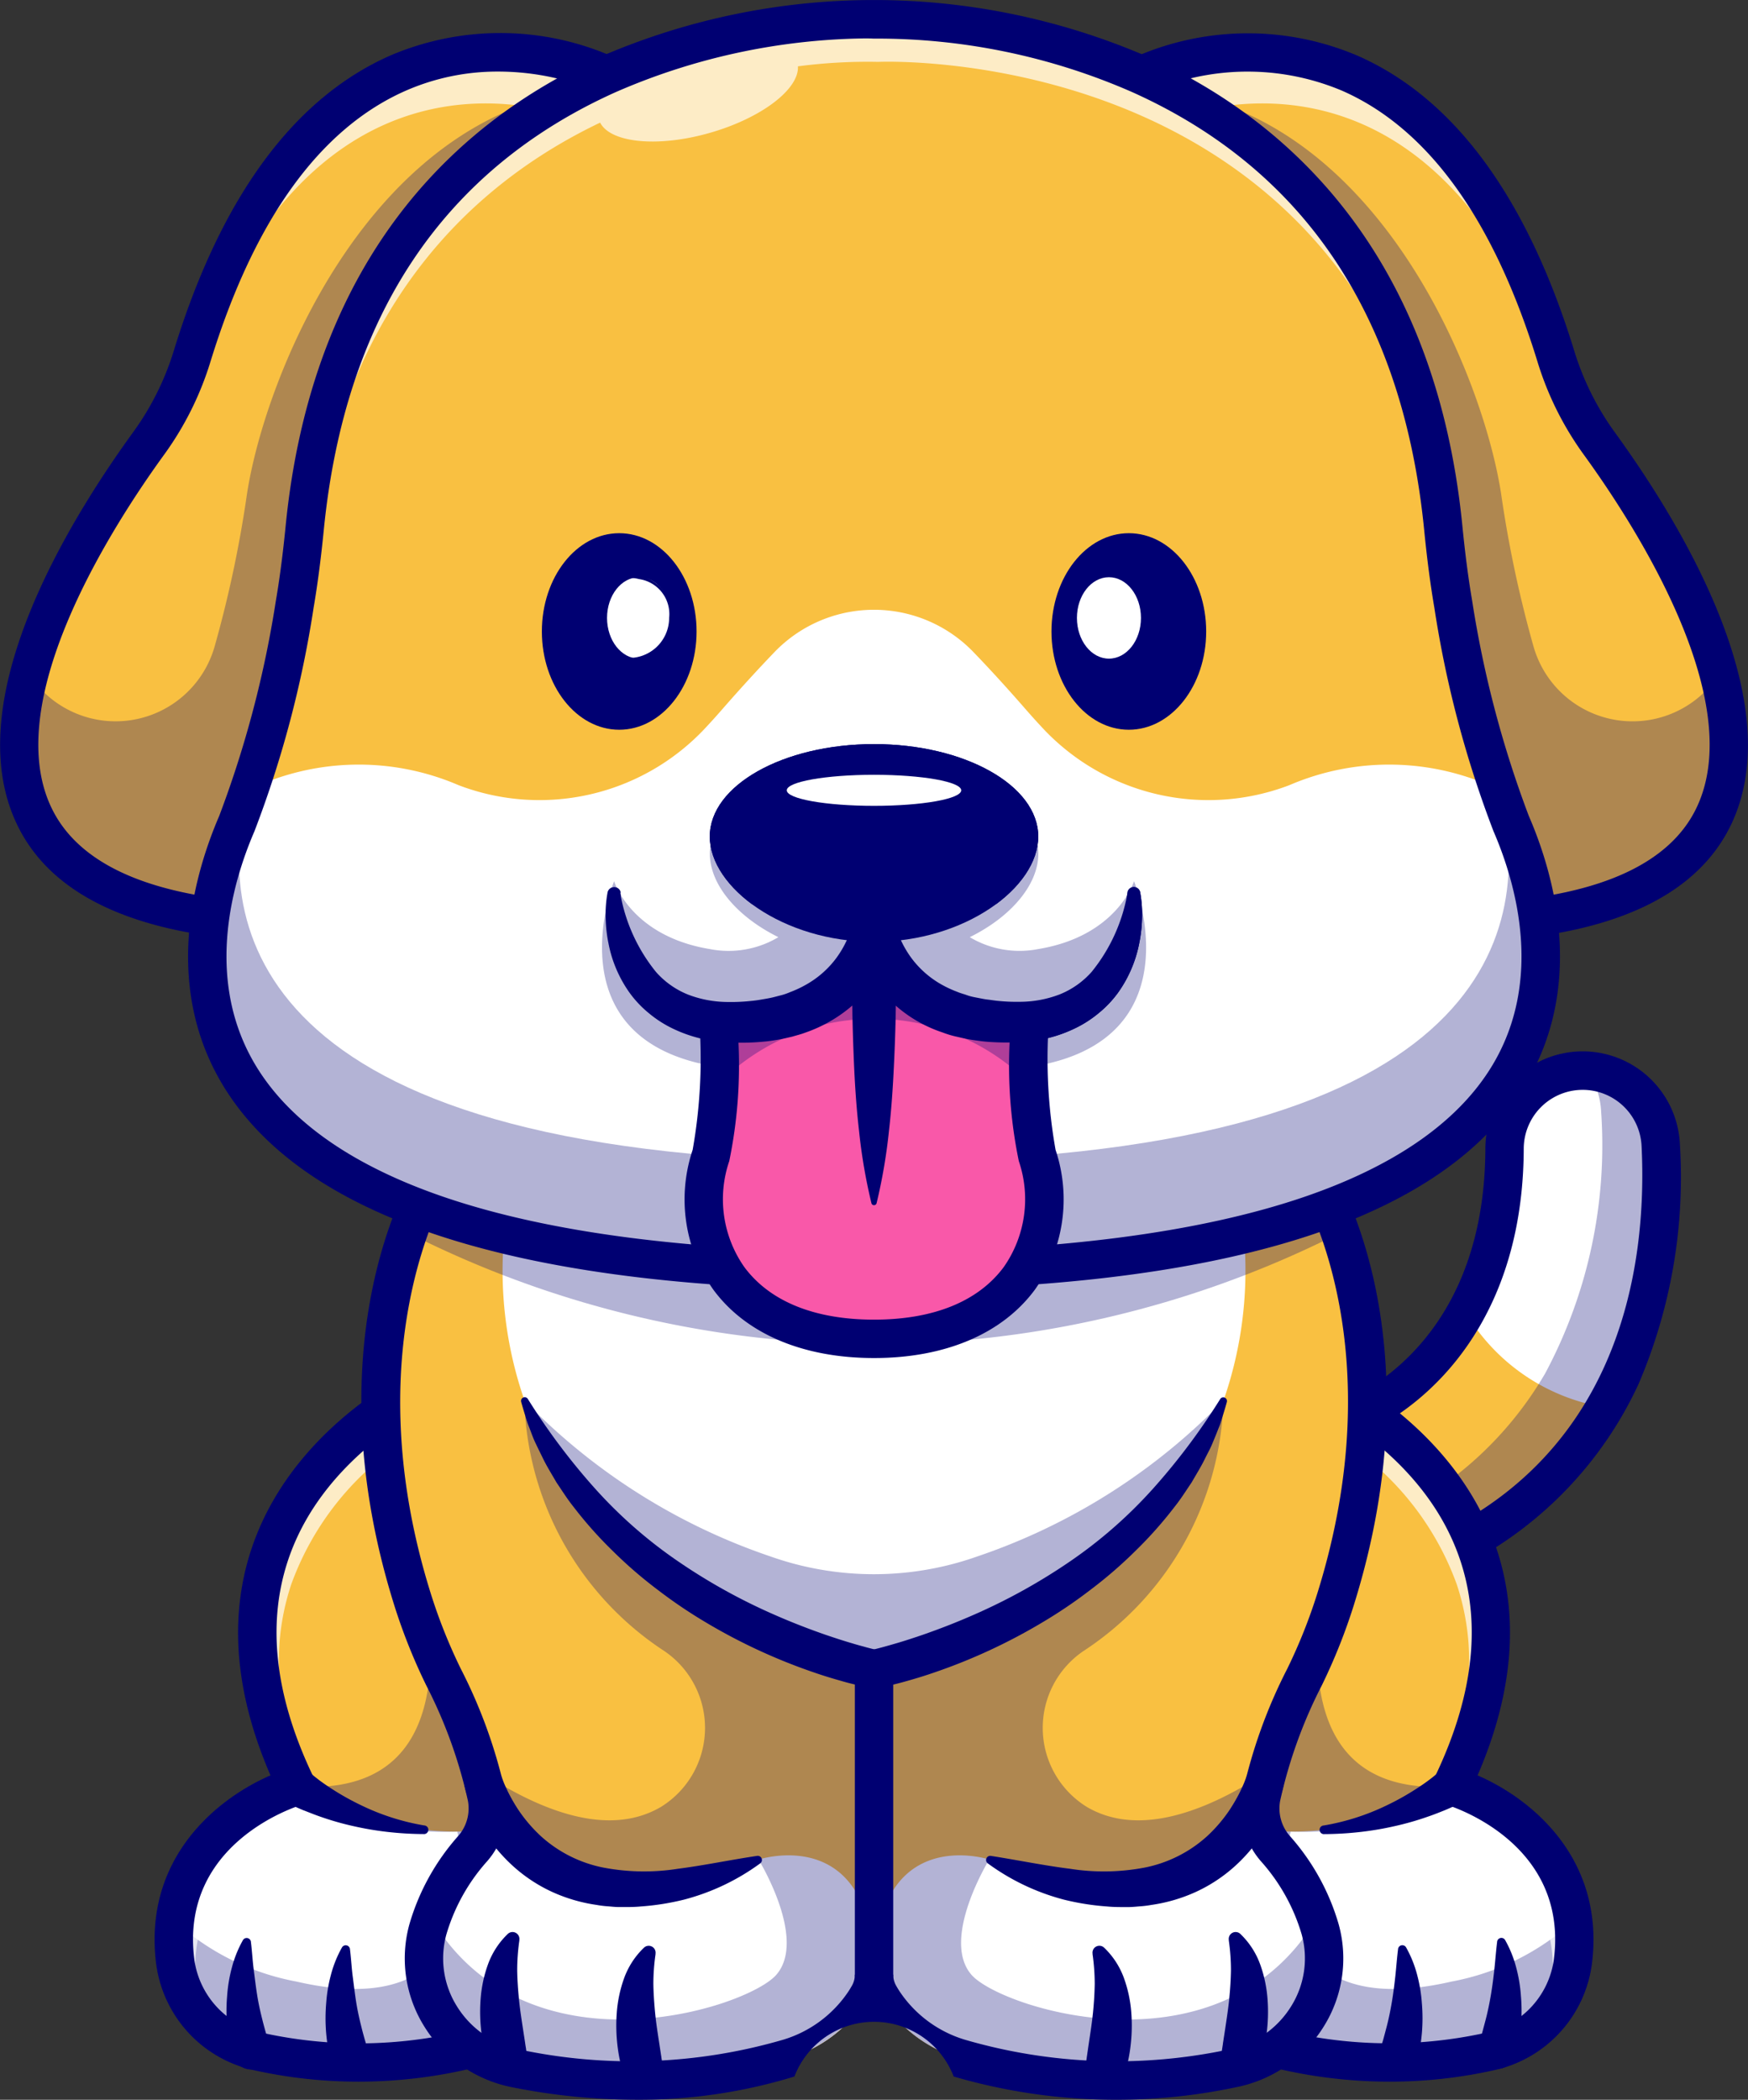 <svg xmlns="http://www.w3.org/2000/svg" width="81.334" height="97.687" viewBox="0 0 81.334 97.687">
  <rect x="0" y="0" width="81.334" height="97.687" fill="#333333" stroke="none"/>
  <g id="Group_136" data-name="Group 136" transform="translate(-406 -235)">
    <g id="Group_99" data-name="Group 99" transform="translate(-426.839 -420.292)">
      <g id="Group_13" data-name="Group 13" transform="translate(893.925 704.23)">
        <g id="Group_9" data-name="Group 9" transform="translate(1.128 0.894)">
          <g id="Group_8" data-name="Group 8">
            <path id="Path_2" data-name="Path 2" d="M2630.88,2101.134a17.206,17.206,0,0,1-10.2,7.828l-2.263-7.024a11.3,11.3,0,0,0,5.981-5.217,15.487,15.487,0,0,0,1.811-7.63,3.624,3.624,0,0,1,3.383-3.591c.085-.006.17-.008.256-.008a3.637,3.637,0,0,1,3.629,3.466A22.521,22.521,0,0,1,2630.88,2101.134Z" transform="translate(-2618.416 -2085.491)" fill="#f9c041"/>
          </g>
        </g>
        <g id="Group_10" data-name="Group 10" transform="translate(7.109 0.894)">
          <path id="Path_3" data-name="Path 3" d="M2796.564,2101.134a9.259,9.259,0,0,1-6.483-4.414,15.487,15.487,0,0,0,1.811-7.63,3.624,3.624,0,0,1,3.383-3.591c.085-.006.171-.008.256-.008a3.637,3.637,0,0,1,3.629,3.466A22.512,22.512,0,0,1,2796.564,2101.134Z" transform="translate(-2790.081 -2085.491)" fill="#fff"/>
        </g>
        <g id="Group_11" data-name="Group 11" transform="translate(2.639 0.905)" opacity="0.3">
          <path id="Path_4" data-name="Path 4" d="M2675.322,2089.265a3.635,3.635,0,0,0-3.4-3.455,3.623,3.623,0,0,1,.625,1.869,22.516,22.516,0,0,1-2.6,12.177,16.674,16.674,0,0,1-8.177,7.08l.752,2.335a17.2,17.2,0,0,0,10.2-7.828A22.516,22.516,0,0,0,2675.322,2089.265Z" transform="translate(-2661.772 -2085.81)" fill="#000072"/>
        </g>
        <g id="Group_12" data-name="Group 12" transform="translate(0 0)">
          <path id="Path_5" data-name="Path 5" d="M2588.848,2085.323l-2.813-8.737.871-.26c.3-.093,7.129-2.305,7.157-12a4.528,4.528,0,0,1,9.052-.172,24.425,24.425,0,0,1-1.923,11.135,17.925,17.925,0,0,1-11.5,9.762Zm-.579-7.622,1.729,5.369c10.442-3.767,11.6-13.354,11.334-18.825a2.743,2.743,0,0,0-5.484.091c-.017,5.75-2.281,9.161-4.177,11.01A12.235,12.235,0,0,1,2588.269,2077.7Z" transform="translate(-2586.035 -2059.841)" fill="#000072"/>
        </g>
      </g>
      <g id="Group_23" data-name="Group 23" transform="translate(884.467 719.514)">
        <g id="Group_15" data-name="Group 15" transform="translate(0.881 0.903)">
          <g id="Group_14" data-name="Group 14">
            <path id="Path_6" data-name="Path 6" d="M2339.858,2542.53a29.2,29.2,0,0,0,.577,5.753,7.981,7.981,0,0,0,5.658,6.128,21.719,21.719,0,0,0,10.608.3,4.94,4.94,0,0,0,3.83-4.176,7.915,7.915,0,0,0,.02-1.884c-.547-4.773-5.668-6.273-5.668-6.273.2-.417.383-.823.547-1.223a18.411,18.411,0,0,0,.815-2.44,13.435,13.435,0,0,0,.427-4.375,11.324,11.324,0,0,0-.546-2.737,13.446,13.446,0,0,0-4.875-6.4,4.08,4.08,0,0,0-5.638.772A26.315,26.315,0,0,0,2339.858,2542.53Z" transform="translate(-2339.858 -2524.396)" fill="#f9c041"/>
          </g>
        </g>
        <g id="Group_16" data-name="Group 16" transform="translate(0.881 18.88)">
          <path id="Path_7" data-name="Path 7" d="M2339.858,3040.506a29.2,29.2,0,0,0,.577,5.753,7.982,7.982,0,0,0,5.658,6.128,21.73,21.73,0,0,0,10.608.3,4.94,4.94,0,0,0,3.83-4.176c.789-6.271-5.648-8.157-5.648-8.157S2348.423,3044.986,2339.858,3040.506Z" transform="translate(-2339.858 -3040.349)" fill="#fff"/>
        </g>
        <g id="Group_17" data-name="Group 17" transform="translate(0.881 0.903)" opacity="0.3">
          <path id="Path_8" data-name="Path 8" d="M2339.858,2542.53a29.2,29.2,0,0,0,.577,5.753,7.981,7.981,0,0,0,5.658,6.128,21.719,21.719,0,0,0,10.608.3,4.94,4.94,0,0,0,3.83-4.176,7.915,7.915,0,0,0,.02-1.884,11.573,11.573,0,0,1-5.668,2.81c-9.625,2.209-7.481-6.975-7.481-6.975,5.418.165,7.481-2.108,7.481-2.108-11.451.8-3.631-17.178-3.631-17.178a4.08,4.08,0,0,0-5.638.772A26.315,26.315,0,0,0,2339.858,2542.53Z" transform="translate(-2339.858 -2524.396)" fill="#000072"/>
        </g>
        <g id="Group_18" data-name="Group 18" transform="translate(5.354 0.903)" opacity="0.7">
          <path id="Path_9" data-name="Path 9" d="M2483.451,2551.918a7.938,7.938,0,0,0,.02-1.884c-.547-4.773-5.668-6.272-5.668-6.272.2-.417.383-.823.547-1.224a18.391,18.391,0,0,0,.815-2.439,13.422,13.422,0,0,0,.426-4.375,11.3,11.3,0,0,0-.545-2.737,13.442,13.442,0,0,0-4.875-6.4,4.079,4.079,0,0,0-5.638.771c-.1.126-.195.252-.291.379.4-.59.82-1.18,1.282-1.767a4.08,4.08,0,0,1,5.639-.772,13.448,13.448,0,0,1,4.874,6.4,11.348,11.348,0,0,1,.546,2.737,13.461,13.461,0,0,1-.426,4.375,18.485,18.485,0,0,1-.815,2.44c-.165.4-.347.807-.547,1.223,0,0,5.121,1.5,5.668,6.273a7.916,7.916,0,0,1-.02,1.884,4.866,4.866,0,0,1-1.422,2.859A4.857,4.857,0,0,0,2483.451,2551.918Z" transform="translate(-2468.243 -2524.396)" fill="#fff"/>
        </g>
        <g id="Group_19" data-name="Group 19" transform="translate(17.129 25.935)">
          <path id="Path_10" data-name="Path 10" d="M2806.248,3247.727l.076-.241.082-.273c.051-.187.1-.374.151-.565.1-.381.18-.771.247-1.166s.119-.8.163-1.206.073-.826.128-1.266V3243a.2.2,0,0,1,.373-.073,5.347,5.347,0,0,1,.51,1.26,7.007,7.007,0,0,1,.225,1.348,8.136,8.136,0,0,1,0,1.377q-.029.345-.09.69c-.023.116-.043.23-.073.347-.014.058-.028.116-.046.176l-.027.09-.034.1a.892.892,0,0,1-1.7-.54Z" transform="translate(-2806.191 -3242.825)" fill="#000072"/>
        </g>
        <g id="Group_20" data-name="Group 20" transform="translate(12.518 26.275)">
          <path id="Path_11" data-name="Path 11" d="M2673.913,3257.485l.076-.241.082-.273c.051-.186.1-.374.151-.564.1-.381.18-.771.247-1.166s.119-.8.163-1.207.073-.826.128-1.265v-.01a.2.2,0,0,1,.224-.174.2.2,0,0,1,.15.1,5.349,5.349,0,0,1,.51,1.26,7,7,0,0,1,.225,1.348,8.182,8.182,0,0,1,0,1.377q-.03.345-.09.69c-.023.116-.043.23-.073.347-.014.057-.028.116-.046.176l-.027.09-.034.1a.892.892,0,0,1-1.7-.54Z" transform="translate(-2673.855 -3252.583)" fill="#000072"/>
        </g>
        <g id="Group_21" data-name="Group 21" transform="translate(9.788 17.771)">
          <path id="Path_12" data-name="Path 12" d="M2602.125,3010.348c-.046.028-.077.043-.112.062l-.1.051c-.067.033-.133.065-.2.094-.131.062-.262.116-.393.173-.263.106-.523.211-.787.3a13.391,13.391,0,0,1-1.6.457,14.377,14.377,0,0,1-1.62.27,15.439,15.439,0,0,1-1.62.093.2.2,0,0,1-.04-.4h.009a10.844,10.844,0,0,0,2.935-.938,12.164,12.164,0,0,0,1.328-.739c.212-.136.419-.275.618-.424.1-.076.2-.15.289-.227.048-.038.093-.077.137-.115l.064-.057a.578.578,0,0,0,.051-.05.927.927,0,1,1,1.5,1.089.917.917,0,0,1-.271.249Z" transform="translate(-2595.488 -3008.513)" fill="#000072"/>
        </g>
        <g id="Group_22" data-name="Group 22" transform="translate(0 0)">
          <path id="Path_13" data-name="Path 13" d="M2327.6,2531.112a22.815,22.815,0,0,1-6.148-.846,8.831,8.831,0,0,1-6.292-6.811,27.961,27.961,0,0,1,5.352-23.044,4.945,4.945,0,0,1,6.873-.937h0c3.39,2.522,8.34,8.083,4.311,17.389,2.518,1.092,5.936,3.88,5.32,8.774a5.841,5.841,0,0,1-4.518,4.935A22.311,22.311,0,0,1,2327.6,2531.112Zm-3.167-30.835a3.2,3.2,0,0,0-2.519,1.237,25.809,25.809,0,0,0-5,21.589,7.054,7.054,0,0,0,5.022,5.444,20.836,20.836,0,0,0,10.172.284,4.053,4.053,0,0,0,3.14-3.417c.683-5.425-4.782-7.12-5.015-7.19l-1-.3.453-.944c3.985-8.255.373-13.3-3.36-16.074h0A3.145,3.145,0,0,0,2324.429,2500.277Z" transform="translate(-2314.573 -2498.489)" fill="#000072"/>
        </g>
      </g>
      <g id="Group_33" data-name="Group 33" transform="translate(840.034 719.514)">
        <g id="Group_25" data-name="Group 25" transform="translate(0.891 0.903)">
          <g id="Group_24" data-name="Group 24">
            <path id="Path_14" data-name="Path 14" d="M1085.653,2542.53a29.174,29.174,0,0,1-.577,5.753,7.981,7.981,0,0,1-5.658,6.128,21.719,21.719,0,0,1-10.608.3,4.939,4.939,0,0,1-3.83-4.176,7.921,7.921,0,0,1-.02-1.884c.547-4.773,5.668-6.273,5.668-6.273-.2-.417-.383-.823-.547-1.223a18.464,18.464,0,0,1-.815-2.44,13.441,13.441,0,0,1-.426-4.375,11.318,11.318,0,0,1,.546-2.737,13.447,13.447,0,0,1,4.875-6.4,4.079,4.079,0,0,1,5.638.772A26.312,26.312,0,0,1,1085.653,2542.53Z" transform="translate(-1064.914 -2524.396)" fill="#f9c041"/>
          </g>
        </g>
        <g id="Group_26" data-name="Group 26" transform="translate(0.891 18.88)">
          <path id="Path_15" data-name="Path 15" d="M1085.642,3040.506a29.168,29.168,0,0,1-.577,5.753,7.981,7.981,0,0,1-5.658,6.128,21.731,21.731,0,0,1-10.608.3,4.94,4.94,0,0,1-3.83-4.176c-.789-6.271,5.648-8.157,5.648-8.157S1077.076,3044.986,1085.642,3040.506Z" transform="translate(-1064.902 -3040.349)" fill="#fff"/>
        </g>
        <g id="Group_27" data-name="Group 27" transform="translate(0.891 0.903)" opacity="0.3">
          <path id="Path_16" data-name="Path 16" d="M1085.653,2542.53a29.174,29.174,0,0,1-.577,5.753,7.981,7.981,0,0,1-5.658,6.128,21.719,21.719,0,0,1-10.608.3,4.939,4.939,0,0,1-3.83-4.176,7.921,7.921,0,0,1-.02-1.884,11.574,11.574,0,0,0,5.668,2.81c9.624,2.209,7.48-6.975,7.48-6.975-5.418.165-7.48-2.108-7.48-2.108,11.451.8,3.631-17.178,3.631-17.178a4.079,4.079,0,0,1,5.638.772A26.312,26.312,0,0,1,1085.653,2542.53Z" transform="translate(-1064.914 -2524.396)" fill="#000072"/>
        </g>
        <g id="Group_28" data-name="Group 28" transform="translate(0.891 0.903)" opacity="0.7">
          <path id="Path_17" data-name="Path 17" d="M1065.972,2551.918a7.933,7.933,0,0,1-.02-1.884c.547-4.773,5.668-6.272,5.668-6.272-.2-.417-.383-.823-.547-1.224a18.445,18.445,0,0,1-.815-2.439,13.442,13.442,0,0,1-.426-4.375,11.308,11.308,0,0,1,.545-2.737,13.444,13.444,0,0,1,4.875-6.4,4.08,4.08,0,0,1,5.638.771c.1.126.195.252.29.379-.4-.59-.82-1.18-1.282-1.767a4.079,4.079,0,0,0-5.638-.772,13.447,13.447,0,0,0-4.875,6.4,11.318,11.318,0,0,0-.546,2.737,13.441,13.441,0,0,0,.426,4.375,18.464,18.464,0,0,0,.815,2.44c.165.4.347.807.547,1.223,0,0-5.121,1.5-5.668,6.273a7.921,7.921,0,0,0,.02,1.884,4.867,4.867,0,0,0,1.422,2.859A4.843,4.843,0,0,1,1065.972,2551.918Z" transform="translate(-1064.914 -2524.396)" fill="#fff"/>
        </g>
        <g id="Group_29" data-name="Group 29" transform="translate(3.341 25.935)">
          <path id="Path_18" data-name="Path 18" d="M1135.513,3248.321l-.034-.1-.027-.091c-.018-.059-.032-.118-.046-.176-.03-.117-.05-.231-.073-.347q-.061-.345-.09-.69a8.163,8.163,0,0,1,0-1.376,6.96,6.96,0,0,1,.225-1.348,5.351,5.351,0,0,1,.51-1.261.2.2,0,0,1,.373.073v.011c.055.439.075.854.128,1.265s.1.811.163,1.207.15.784.247,1.166c.047.19.1.378.151.565l.082.272.076.242.017.053a.892.892,0,0,1-1.7.541Z" transform="translate(-1135.212 -3242.825)" fill="#000072"/>
        </g>
        <g id="Group_30" data-name="Group 30" transform="translate(7.951 26.275)">
          <path id="Path_19" data-name="Path 19" d="M1267.848,3258.078l-.034-.1-.027-.091c-.018-.059-.032-.119-.046-.176-.03-.116-.05-.231-.073-.347q-.061-.345-.09-.69a8.181,8.181,0,0,1,0-1.377,6.976,6.976,0,0,1,.225-1.348,5.344,5.344,0,0,1,.51-1.26.2.2,0,0,1,.373.072v.011c.055.439.074.854.128,1.265s.1.811.163,1.207.15.784.247,1.166c.046.191.1.379.151.565l.082.273.076.242.017.052a.892.892,0,0,1-1.7.541Z" transform="translate(-1267.548 -3252.583)" fill="#000072"/>
        </g>
        <g id="Group_31" data-name="Group 31" transform="translate(5.447 17.77)">
          <path id="Path_20" data-name="Path 20" d="M1197.357,3008.893a.573.573,0,0,0,.051.05l.064.057c.044.038.09.077.137.115.093.078.192.152.289.228.2.148.406.288.618.424a12.172,12.172,0,0,0,1.328.739,10.825,10.825,0,0,0,2.935.938l.008,0a.2.2,0,0,1-.04.4,15.449,15.449,0,0,1-1.62-.093,14.44,14.44,0,0,1-1.62-.27,13.349,13.349,0,0,1-1.6-.458c-.264-.091-.524-.2-.787-.3-.131-.056-.262-.11-.393-.173-.065-.029-.131-.061-.2-.094l-.1-.051c-.035-.019-.066-.034-.112-.062l-.187-.112a.927.927,0,1,1,.95-1.592A.951.951,0,0,1,1197.357,3008.893Z" transform="translate(-1195.679 -3008.51)" fill="#000072"/>
        </g>
        <g id="Group_32" data-name="Group 32" transform="translate(0 0)">
          <path id="Path_21" data-name="Path 21" d="M1048.827,2531.114a22.3,22.3,0,0,1-4.9-.54,5.842,5.842,0,0,1-4.518-4.935c-.616-4.894,2.8-7.682,5.32-8.774-4.029-9.306.921-14.867,4.311-17.389h0a4.946,4.946,0,0,1,6.873.937,27.963,27.963,0,0,1,5.352,23.044,8.832,8.832,0,0,1-6.292,6.811A22.8,22.8,0,0,1,1048.827,2531.114Zm1.281-30.206c-3.732,2.777-7.345,7.82-3.36,16.074l.458.948-1.01.3c-.231.069-5.7,1.765-5.013,7.189a4.052,4.052,0,0,0,3.14,3.417,20.827,20.827,0,0,0,10.172-.284,7.054,7.054,0,0,0,5.023-5.444,25.809,25.809,0,0,0-5.005-21.589,3.17,3.17,0,0,0-4.4-.608Z" transform="translate(-1039.338 -2498.491)" fill="#000072"/>
        </g>
      </g>
      <g id="Group_52" data-name="Group 52" transform="translate(849.653 704.172)">
        <g id="Group_35" data-name="Group 35" transform="translate(0.902 0.893)">
          <g id="Group_34" data-name="Group 34">
            <path id="Path_22" data-name="Path 22" d="M1382.256,2117.61a2.821,2.821,0,0,0,.66,2.416,9.736,9.736,0,0,1,2.074,3.744,5.233,5.233,0,0,1-4.054,6.463,26.059,26.059,0,0,1-12.732-.468,6.452,6.452,0,0,1-3.556-2.656c-.062-.093-.119-.191-.175-.29a.5.5,0,1,0-.484,0c-.056.1-.113.2-.175.29a6.452,6.452,0,0,1-3.556,2.656,26.059,26.059,0,0,1-12.732.468,5.233,5.233,0,0,1-4.053-6.463q.071-.262.161-.512a9.909,9.909,0,0,1,1.914-3.232,2.82,2.82,0,0,0,.661-2.416c-.056-.276-.117-.543-.184-.805,0-.008-.006-.016-.008-.026-.026-.111-.056-.222-.085-.329a.047.047,0,0,1,0-.016c-.157-.573-.331-1.11-.514-1.608a28.115,28.115,0,0,0-1.23-2.824s0-.006,0-.008a25.936,25.936,0,0,1-1.43-3.6c-.03-.1-.061-.2-.089-.293a33.3,33.3,0,0,1-.837-3.368,24.93,24.93,0,0,1,1.234-14.7,11.013,11.013,0,0,1,.724-1.42s1-1.424,4.651-2.725c3.068-1.1,8.008-2.1,15.8-2.1,17.055,0,20.45,4.829,20.45,4.829a11.013,11.013,0,0,1,.724,1.42c1.188,2.723,3.159,9.232.307,18.362a25.8,25.8,0,0,1-1.434,3.608A23,23,0,0,0,1382.256,2117.61Z" transform="translate(-1341.282 -2083.783)" fill="#f9c041"/>
          </g>
        </g>
        <g id="Group_36" data-name="Group 36" transform="translate(6.564 0.893)">
          <path id="Path_23" data-name="Path 23" d="M1536.853,2085.887c-3.068-1.1-8.008-2.1-15.8-2.1s-12.732,1.008-15.8,2.1a18.394,18.394,0,0,0-.462,13.279c3.528,9.478,16.262,12.494,16.262,12.494s12.734-3.016,16.262-12.494A18.393,18.393,0,0,0,1536.853,2085.887Z" transform="translate(-1503.763 -2083.783)" fill="#fff"/>
        </g>
        <g id="Group_37" data-name="Group 37" transform="translate(2.914 34.72)">
          <path id="Path_24" data-name="Path 24" d="M1419.96,3062.908a1.936,1.936,0,0,1-.242.938c-.055.1-.113.2-.174.29a6.453,6.453,0,0,1-3.556,2.655,26.056,26.056,0,0,1-12.732.468,5.233,5.233,0,0,1-4.054-6.463,9.739,9.739,0,0,1,2.074-3.745,2.82,2.82,0,0,0,.66-2.415s3.419,7.183,12.66,2.911C1414.6,3057.547,1419.96,3055.776,1419.96,3062.908Z" transform="translate(-1399.021 -3054.636)" fill="#fff"/>
        </g>
        <g id="Group_38" data-name="Group 38" transform="translate(23.854 34.72)">
          <path id="Path_25" data-name="Path 25" d="M2000,3062.908a1.941,1.941,0,0,0,.242.938c.056.1.113.2.175.29a6.453,6.453,0,0,0,3.556,2.655,26.057,26.057,0,0,0,12.732.468,5.233,5.233,0,0,0,4.053-6.463,9.746,9.746,0,0,0-2.074-3.745,2.819,2.819,0,0,1-.66-2.415s-3.419,7.183-12.661,2.911C2005.363,3057.547,2000,3055.776,2000,3062.908Z" transform="translate(-2000 -3054.636)" fill="#fff"/>
        </g>
        <g id="Group_39" data-name="Group 39" transform="translate(2.914 16.276)" opacity="0.3">
          <path id="Path_26" data-name="Path 26" d="M1440.718,2549.9q-.071-.262-.161-.512c-4.458,7.481-14.715,4.187-16.064,2.624-1.446-1.671.829-5.36.829-5.36,9.9,3.645,12.371-2.154,12.845-3.716,0-.008.006-.016.008-.026.052-.173.077-.29.085-.329a.049.049,0,0,0,0-.016c-4.057,2.662-6.7,2.644-8.406,1.634a4.321,4.321,0,0,1-.151-7.245,14.384,14.384,0,0,0,6.514-11.656,28.762,28.762,0,0,1-11.451,7.254,14.429,14.429,0,0,1-9.623,0,28.762,28.762,0,0,1-11.451-7.254,14.383,14.383,0,0,0,6.514,11.656,4.321,4.321,0,0,1-.151,7.245c-1.709,1.01-4.348,1.028-8.405-1.634a.052.052,0,0,0,0,.016c.008.04.034.156.085.329,0,.01.006.018.008.026.474,1.563,2.947,7.361,12.845,3.716,0,0,2.275,3.689.829,5.36-1.349,1.563-11.605,4.857-16.064-2.624q-.089.25-.161.512a5.233,5.233,0,0,0,4.054,6.463,26.059,26.059,0,0,0,12.732-.468,6.454,6.454,0,0,0,3.556-2.656c.059-.089.114-.181.167-.276a.509.509,0,1,1,.5,0c.053.094.108.187.167.276a6.453,6.453,0,0,0,3.556,2.656,26.059,26.059,0,0,0,12.732.468A5.233,5.233,0,0,0,1440.718,2549.9Z" transform="translate(-1399.021 -2525.297)" fill="#000072"/>
        </g>
        <g id="Group_40" data-name="Group 40" transform="translate(2.679 2.479)" opacity="0.3">
          <path id="Path_27" data-name="Path 27" d="M1434.634,2135.567a47.955,47.955,0,0,1-42.349,0,10.99,10.99,0,0,1,.724-1.42s1-1.424,4.65-2.725c3.068-1.1,8.008-2.1,15.8-2.1,17.055,0,20.45,4.829,20.45,4.829A11.041,11.041,0,0,1,1434.634,2135.567Z" transform="translate(-1392.285 -2129.318)" fill="#000072"/>
        </g>
        <g id="Group_50" data-name="Group 50" transform="translate(4.798 16.127)">
          <g id="Group_41" data-name="Group 41" transform="translate(0 17.071)">
            <path id="Path_28" data-name="Path 28" d="M1454.835,3011.624l.06.157q.036.092.078.186c.056.124.115.249.177.372a8.283,8.283,0,0,0,.418.719,6.964,6.964,0,0,0,1.065,1.251,6.085,6.085,0,0,0,2.9,1.462,10.129,10.129,0,0,0,3.48.057c1.2-.153,2.4-.408,3.685-.6h0a.194.194,0,0,1,.145.347,10.472,10.472,0,0,1-3.55,1.689,11.744,11.744,0,0,1-2,.317c-.34.034-.686.028-1.033.028-.173,0-.348-.023-.522-.035a4.891,4.891,0,0,1-.522-.066,7.552,7.552,0,0,1-2.049-.6,7.173,7.173,0,0,1-1.808-1.187,7.74,7.74,0,0,1-1.38-1.644,7.9,7.9,0,0,1-.5-.942c-.074-.162-.142-.328-.2-.5-.031-.084-.06-.171-.088-.26s-.052-.168-.084-.3a.89.89,0,0,1,1.694-.537Z" transform="translate(-1453.08 -3010.965)" fill="#000072"/>
          </g>
          <g id="Group_42" data-name="Group 42" transform="translate(2.632 0)">
            <path id="Path_29" data-name="Path 29" d="M1544.881,2534.542c-.258-.049-.471-.1-.7-.153s-.449-.111-.669-.176c-.443-.124-.881-.259-1.312-.41a26.55,26.55,0,0,1-4.968-2.305,22.649,22.649,0,0,1-2.274-1.54,20.441,20.441,0,0,1-2.077-1.8,18.886,18.886,0,0,1-1.824-2.055c-.286-.357-.529-.748-.786-1.126-.229-.4-.473-.782-.667-1.2-.1-.2-.2-.408-.3-.615s-.176-.42-.257-.633c-.04-.106-.084-.21-.122-.317s-.07-.217-.1-.325c-.068-.217-.133-.433-.192-.651a.171.171,0,0,1,.309-.138l0,0a30.142,30.142,0,0,0,3.121,4.163,21.421,21.421,0,0,0,3.848,3.377,27.162,27.162,0,0,0,4.486,2.492c.785.346,1.584.658,2.394.939.405.138.812.272,1.221.392.2.061.409.118.613.174s.417.109.593.149l.025.006a.892.892,0,0,1-.363,1.747Z" transform="translate(-1528.626 -2521.022)" fill="#000072"/>
          </g>
          <g id="Group_43" data-name="Group 43" transform="translate(18.165)">
            <path id="Path_30" data-name="Path 30" d="M1975.136,2532.789c.176-.04.393-.094.593-.149s.408-.114.613-.174c.409-.119.815-.254,1.22-.392.809-.281,1.609-.593,2.394-.939a27.164,27.164,0,0,0,4.486-2.491,21.422,21.422,0,0,0,3.848-3.377,30.115,30.115,0,0,0,3.121-4.163l0,0a.171.171,0,0,1,.309.138c-.059.218-.124.435-.192.651-.033.109-.067.217-.1.325s-.081.211-.122.317c-.081.213-.17.421-.257.633s-.194.412-.3.615c-.194.415-.438.8-.667,1.2-.257.377-.5.768-.786,1.125a18.969,18.969,0,0,1-1.824,2.055,20.477,20.477,0,0,1-2.077,1.8,22.5,22.5,0,0,1-2.274,1.54,26.49,26.49,0,0,1-4.969,2.306c-.432.151-.869.286-1.312.41-.221.064-.444.122-.669.176s-.443.1-.7.153a.892.892,0,0,1-.364-1.747Z" transform="translate(-1974.413 -2521.022)" fill="#000072"/>
          </g>
          <g id="Group_44" data-name="Group 44" transform="translate(0.727 24.876)">
            <path id="Path_31" data-name="Path 31" d="M1474.417,3241.333c-.061-.149-.1-.268-.145-.4s-.075-.26-.108-.39a6.8,6.8,0,0,1-.149-.792,7.821,7.821,0,0,1-.049-1.625,6.035,6.035,0,0,1,.344-1.631,3.705,3.705,0,0,1,.928-1.421.32.32,0,0,1,.531.282l0,.032a9.765,9.765,0,0,0-.1,1.38c.006.45.039.9.082,1.349s.115.905.184,1.36l.105.685c.014.116.038.228.051.342s.035.234.042.324l.007.1a.895.895,0,0,1-1.719.409Z" transform="translate(-1473.943 -3234.991)" fill="#000072"/>
          </g>
          <g id="Group_45" data-name="Group 45" transform="translate(7.062 25.517)">
            <path id="Path_32" data-name="Path 32" d="M1656.225,3259.727c-.062-.15-.1-.268-.145-.4s-.075-.26-.108-.39a6.892,6.892,0,0,1-.149-.792,7.869,7.869,0,0,1-.049-1.625,6.057,6.057,0,0,1,.344-1.632,3.709,3.709,0,0,1,.928-1.421.32.32,0,0,1,.532.282l0,.032a9.767,9.767,0,0,0-.1,1.38c.007.45.039.9.082,1.349s.115.905.184,1.36l.105.685c.014.115.038.227.051.342s.035.234.042.324l.007.1a.895.895,0,0,1-1.719.41Z" transform="translate(-1655.751 -3253.384)" fill="#000072"/>
          </g>
          <g id="Group_46" data-name="Group 46" transform="translate(24.266 17.071)">
            <path id="Path_33" data-name="Path 33" d="M2163.354,3012.075c-.032.127-.055.2-.084.3s-.056.176-.087.26c-.06.171-.128.336-.2.5a7.888,7.888,0,0,1-.5.942,7.731,7.731,0,0,1-1.38,1.644,7.164,7.164,0,0,1-1.808,1.187,7.556,7.556,0,0,1-2.049.6,4.934,4.934,0,0,1-.522.066c-.174.013-.348.033-.522.036-.347,0-.692.006-1.032-.028a11.763,11.763,0,0,1-2-.316,10.478,10.478,0,0,1-3.551-1.69.194.194,0,0,1,.145-.347h0c1.281.2,2.489.451,3.685.6a10.14,10.14,0,0,0,3.48-.058,6.084,6.084,0,0,0,2.9-1.462,6.953,6.953,0,0,0,1.065-1.252c.149-.233.292-.472.418-.719.062-.124.122-.249.177-.373q.042-.094.078-.185l.06-.157.032-.085a.89.89,0,0,1,1.694.538Z" transform="translate(-2149.537 -3010.965)" fill="#000072"/>
          </g>
          <g id="Group_47" data-name="Group 47" transform="translate(35.19 24.877)">
            <path id="Path_34" data-name="Path 34" d="M2463.06,3240.828c.007-.091.026-.215.042-.324s.038-.227.051-.343l.105-.684c.068-.455.139-.91.184-1.361s.075-.9.082-1.349a9.7,9.7,0,0,0-.1-1.38l0-.03a.32.32,0,0,1,.532-.283,3.711,3.711,0,0,1,.927,1.421,6.03,6.03,0,0,1,.344,1.631,7.84,7.84,0,0,1-.049,1.625,6.789,6.789,0,0,1-.149.792c-.033.13-.067.262-.108.39s-.083.251-.145.4a.895.895,0,0,1-1.719-.408Z" transform="translate(-2463.05 -3234.991)" fill="#000072"/>
          </g>
          <g id="Group_48" data-name="Group 48" transform="translate(28.855 25.517)">
            <path id="Path_35" data-name="Path 35" d="M2281.253,3259.221c.007-.091.026-.215.042-.325s.037-.227.051-.342l.1-.684c.069-.456.139-.91.185-1.361s.075-.9.082-1.349a9.845,9.845,0,0,0-.1-1.38l0-.03a.32.32,0,0,1,.532-.283,3.7,3.7,0,0,1,.928,1.421,6.044,6.044,0,0,1,.344,1.631,7.872,7.872,0,0,1-.049,1.625,6.806,6.806,0,0,1-.149.792c-.033.13-.067.261-.109.39s-.083.252-.145.4a.895.895,0,0,1-1.719-.408Z" transform="translate(-2281.243 -3253.385)" fill="#000072"/>
          </g>
          <g id="Group_49" data-name="Group 49" transform="translate(18.164 11.751)">
            <path id="Path_36" data-name="Path 36" d="M1975.28,2874.28a.893.893,0,0,1-.893-.893v-14.222a.892.892,0,0,1,1.785,0v14.222A.892.892,0,0,1,1975.28,2874.28Z" transform="translate(-1974.387 -2858.273)" fill="#000072"/>
          </g>
        </g>
        <g id="Group_51" data-name="Group 51" transform="translate(0 0)">
          <path id="Path_37" data-name="Path 37" d="M1328.186,2106.972a29.784,29.784,0,0,1-5.827-.59,6.2,6.2,0,0,1-4.044-2.818,5.968,5.968,0,0,1-.694-4.755,10.622,10.622,0,0,1,2.264-4.1,1.943,1.943,0,0,0,.458-1.65,22.158,22.158,0,0,0-1.934-5.358l-.018-.037a26.779,26.779,0,0,1-1.485-3.732c-3.907-12.508.927-20.21,1.134-20.532l.02-.029c.149-.213,3.86-5.209,21.18-5.209s21.03,5,21.18,5.209l.02.029c.208.322,5.041,8.024,1.134,20.532a26.763,26.763,0,0,1-1.484,3.732h0l-.018.037a22.164,22.164,0,0,0-1.934,5.358,1.941,1.941,0,0,0,.458,1.65,10.62,10.62,0,0,1,2.264,4.1,5.967,5.967,0,0,1-.694,4.755,6.2,6.2,0,0,1-4.044,2.818,26.962,26.962,0,0,1-13.176-.491,3.969,3.969,0,0,0-7.41,0A24.614,24.614,0,0,1,1328.186,2106.972Zm-8.662-42.574c-.3.494-4.446,7.7-.914,19.005a24.953,24.953,0,0,0,1.385,3.483l.018.037a23.782,23.782,0,0,1,2.079,5.784,3.737,3.737,0,0,1-.864,3.181,8.829,8.829,0,0,0-1.886,3.392,4.2,4.2,0,0,0,.492,3.347,4.413,4.413,0,0,0,2.876,2,25.173,25.173,0,0,0,12.292-.445,5.583,5.583,0,0,0,3.069-2.282c.051-.08.1-.162.147-.246a1.035,1.035,0,0,0,.13-.5h1.785a1.033,1.033,0,0,0,.13.5q.07.126.147.246a5.583,5.583,0,0,0,3.069,2.282,25.173,25.173,0,0,0,12.292.445,4.412,4.412,0,0,0,2.876-2,4.2,4.2,0,0,0,.492-3.347,8.827,8.827,0,0,0-1.886-3.392,3.737,3.737,0,0,1-.864-3.181,23.789,23.789,0,0,1,2.078-5.784l.018-.037a24.952,24.952,0,0,0,1.385-3.483c3.562-11.4-.645-18.567-.917-19.011-.174-.21-3.9-4.443-19.713-4.443C1323.563,2059.95,1319.767,2064.109,1319.524,2064.4Zm39.763,22.879h0Z" transform="translate(-1315.386 -2058.165)" fill="#000072"/>
        </g>
      </g>
      <g id="Group_98" data-name="Group 98" transform="translate(832.839 655.292)">
        <g id="Group_58" data-name="Group 58" transform="translate(0 1.535)">
          <g id="Group_54" data-name="Group 54" transform="translate(0.897 0.898)">
            <g id="Group_53" data-name="Group 53">
              <path id="Path_38" data-name="Path 38" d="M869.5,765.548c-10.447-.716-11.887-6.027-10.459-11.475,1.093-4.182,3.875-8.446,5.571-10.779a13.793,13.793,0,0,0,2.015-4.058c5.962-19.372,19.015-13.17,19.015-13.17s.038.256.1.724C886.437,732.27,890.066,766.958,869.5,765.548Z" transform="translate(-858.574 -725.122)" fill="#f9c041"/>
            </g>
          </g>
          <g id="Group_55" data-name="Group 55" transform="translate(0.897 2.566)" opacity="0.3">
            <path id="Path_39" data-name="Path 39" d="M869.5,811.772c-10.447-.716-11.887-6.027-10.459-11.475l.047.07a4.791,4.791,0,0,0,8.582-1.4,54.774,54.774,0,0,0,1.475-6.907c.773-5.474,5.811-18.352,16.6-19.046C886.437,778.495,890.066,813.182,869.5,811.772Z" transform="translate(-858.574 -773.015)" fill="#000072"/>
          </g>
          <g id="Group_56" data-name="Group 56" transform="translate(1.069 0.898)" opacity="0.7">
            <path id="Path_40" data-name="Path 40" d="M868.78,745.674a13.8,13.8,0,0,0,2.015-4.058c5.961-19.372,19.015-13.17,19.015-13.17s.038.256.1.724c.374,2.926,1.582,14.181-.5,23.82,2.89-10.078,1.5-23.029,1.1-26.2-.061-.468-.1-.724-.1-.724s-13.053-6.2-19.015,13.17a13.79,13.79,0,0,1-2.015,4.058c-1.7,2.332-4.478,6.6-5.571,10.779q-.177.677-.292,1.348A37.6,37.6,0,0,1,868.78,745.674Z" transform="translate(-863.512 -725.122)" fill="#fff"/>
          </g>
          <g id="Group_57" data-name="Group 57">
            <path id="Path_41" data-name="Path 41" d="M845.855,741.617q-.618,0-1.257-.044c-5.795-.4-9.5-2.235-11-5.463-2.647-5.667,2.282-13.839,5.456-18.206a12.88,12.88,0,0,0,1.883-3.8c2.19-7.114,5.578-11.723,10.07-13.7a13.029,13.029,0,0,1,10.182-.015l.429.2.071.469a90.87,90.87,0,0,1,.77,14.132c-.271,10.33-2.435,17.767-6.432,22.1A13.258,13.258,0,0,1,845.855,741.617Zm10.166-40.463a10.622,10.622,0,0,0-4.326.9c-3.984,1.765-7.032,6-9.058,12.579a14.662,14.662,0,0,1-2.145,4.321c-2.369,3.259-7.626,11.382-5.282,16.4,1.212,2.6,4.412,4.088,9.51,4.437a11.813,11.813,0,0,0,9.988-3.7c8.179-8.874,5.744-30.669,5.278-34.257A11.962,11.962,0,0,0,856.021,701.154Z" transform="translate(-832.839 -699.359)" fill="#000072"/>
          </g>
        </g>
        <g id="Group_64" data-name="Group 64" transform="translate(51.693 1.536)">
          <g id="Group_60" data-name="Group 60" transform="translate(0.892 0.897)">
            <g id="Group_59" data-name="Group 59">
              <path id="Path_42" data-name="Path 42" d="M2359,765.548c10.447-.716,11.887-6.027,10.459-11.475-1.093-4.182-3.875-8.446-5.571-10.779a13.8,13.8,0,0,1-2.015-4.058c-5.961-19.372-19.015-13.17-19.015-13.17s-.038.256-.1.724C2342.057,732.27,2338.427,766.958,2359,765.548Z" transform="translate(-2342.068 -725.122)" fill="#f9c041"/>
            </g>
          </g>
          <g id="Group_61" data-name="Group 61" transform="translate(0.892 2.566)" opacity="0.3">
            <path id="Path_43" data-name="Path 43" d="M2359,811.772c10.447-.716,11.887-6.027,10.459-11.475l-.046.07a4.791,4.791,0,0,1-8.582-1.4,54.709,54.709,0,0,1-1.476-6.907c-.773-5.474-5.811-18.352-16.595-19.046C2342.057,778.495,2338.427,813.182,2359,811.772Z" transform="translate(-2342.068 -773.015)" fill="#000072"/>
          </g>
          <g id="Group_62" data-name="Group 62" transform="translate(0.892 0.897)" opacity="0.7">
            <path id="Path_44" data-name="Path 44" d="M2364.482,745.674a13.793,13.793,0,0,1-2.015-4.058c-5.961-19.372-19.015-13.17-19.015-13.17s-.038.256-.1.724c-.374,2.926-1.582,14.181.5,23.82-2.89-10.078-1.5-23.029-1.1-26.2.062-.468.1-.724.1-.724s13.054-6.2,19.015,13.17a13.793,13.793,0,0,0,2.015,4.058c1.7,2.332,4.478,6.6,5.571,10.779q.178.677.292,1.348A37.609,37.609,0,0,0,2364.482,745.674Z" transform="translate(-2342.07 -725.122)" fill="#fff"/>
          </g>
          <g id="Group_63" data-name="Group 63">
            <path id="Path_45" data-name="Path 45" d="M2333.093,741.622a13.256,13.256,0,0,1-10.165-4.315c-4-4.337-6.162-11.773-6.433-22.1a90.88,90.88,0,0,1,.77-14.132l.071-.469.428-.2a13.03,13.03,0,0,1,10.182.015c4.493,1.976,7.88,6.585,10.07,13.7a12.882,12.882,0,0,0,1.882,3.8c3.173,4.367,8.1,12.538,5.456,18.206-1.508,3.228-5.21,5.066-11,5.463Q2333.712,741.622,2333.093,741.622Zm-14.131-39.784c-.464,3.582-2.9,25.391,5.279,34.26a11.815,11.815,0,0,0,9.987,3.7c5.1-.349,8.3-1.842,9.509-4.437,2.344-5.019-2.913-13.142-5.282-16.4a14.639,14.639,0,0,1-2.145-4.321c-2.03-6.6-5.086-10.833-9.083-12.59A11.332,11.332,0,0,0,2318.962,701.838Z" transform="translate(-2316.469 -699.364)" fill="#000072"/>
          </g>
        </g>
        <g id="Group_84" data-name="Group 84" transform="translate(8.751 0)">
          <g id="Group_66" data-name="Group 66" transform="translate(0.887 0.893)">
            <g id="Group_65" data-name="Group 65">
              <path id="Path_46" data-name="Path 46" d="M1140.484,739.162c-36.391,0-31.689-16.084-29.648-20.8.216-.5.422-1.037.615-1.6a58.023,58.023,0,0,0,2.078-8.6c.2-1.18.349-2.37.466-3.562,2.455-24.772,26.489-23.661,26.489-23.661s24.034-1.111,26.489,23.661c.117,1.192.264,2.382.466,3.562a49.932,49.932,0,0,0,2.693,10.2C1172.173,723.078,1176.875,739.162,1140.484,739.162Z" transform="translate(-1109.455 -680.934)" fill="#f9c041"/>
            </g>
          </g>
          <g id="Group_67" data-name="Group 67" transform="translate(0.887 28.373)">
            <path id="Path_47" data-name="Path 47" d="M1170.132,1479.568c-.216-.5-.422-1.037-.615-1.6a11.745,11.745,0,0,0-9.71-.189,10.555,10.555,0,0,1-11.455-2.635q-.388-.413-.788-.871c-.885-1.016-1.7-1.906-2.447-2.681a6.426,6.426,0,0,0-9.269,0c-.743.774-1.562,1.665-2.448,2.681q-.4.458-.788.871a10.555,10.555,0,0,1-11.455,2.635,11.745,11.745,0,0,0-9.71.189c-.192.559-.4,1.095-.615,1.6-2.041,4.718-6.743,20.8,29.648,20.8S1172.173,1484.286,1170.132,1479.568Z" transform="translate(-1109.455 -1469.622)" fill="#fff"/>
          </g>
          <g id="Group_68" data-name="Group 68" transform="translate(0.887 37.306)" opacity="0.3">
            <path id="Path_48" data-name="Path 48" d="M1140.484,1747.811c-36.391,0-31.689-16.083-29.648-20.8q.208-.485.4-1.01c-1.295,5.979.468,16.732,29.244,16.732s30.539-10.757,29.244-16.736c.129.351.263.69.4,1.013C1172.173,1731.727,1176.875,1747.811,1140.484,1747.811Z" transform="translate(-1109.455 -1725.996)" fill="#000072"/>
          </g>
          <g id="Group_69" data-name="Group 69" transform="translate(0.888 0.893)" opacity="0.7">
            <path id="Path_49" data-name="Path 49" d="M1170.147,718.36a49.955,49.955,0,0,1-2.693-10.2c-.2-1.18-.349-2.37-.466-3.562-2.455-24.772-26.489-23.661-26.489-23.661s-24.034-1.111-26.489,23.661c-.117,1.192-.264,2.382-.466,3.562a58.023,58.023,0,0,1-2.078,8.6c-.192.559-.4,1.095-.615,1.6a14.637,14.637,0,0,0-1.181,8.319,15.832,15.832,0,0,1,1.379-6.336c.216-.5.422-1.037.615-1.6a58.045,58.045,0,0,0,2.078-8.6c.2-1.18.349-2.37.466-3.562,1.188-11.983,7.425-17.909,13.548-20.835.488.948,2.7,1.167,5.116.473,2.4-.689,4.15-2.034,4.087-3.092a24.826,24.826,0,0,1,3.738-.207s24.034-1.111,26.489,23.661c.117,1.192.264,2.382.466,3.562a49.909,49.909,0,0,0,2.693,10.2,17.337,17.337,0,0,1,1.178,3.884A16.117,16.117,0,0,0,1170.147,718.36Z" transform="translate(-1109.471 -680.934)" fill="#fff"/>
          </g>
          <g id="Group_76" data-name="Group 76" transform="translate(14.826 31.247)">
            <g id="Group_70" data-name="Group 70" transform="translate(8.191)">
              <path id="Path_50" data-name="Path 50" d="M1744.58,1552.107" transform="translate(-1744.58 -1552.107)" fill="none"/>
            </g>
            <g id="Group_71" data-name="Group 71">
              <path id="Path_51" data-name="Path 51" d="M1509.488,1552.107" transform="translate(-1509.488 -1552.107)" fill="none"/>
            </g>
            <g id="Group_72" data-name="Group 72" transform="translate(9.448 3.368)">
              <path id="Path_52" data-name="Path 52" d="M1795.947,1653.06c0,2.377-3.422,4.9-7.642,4.9s-7.643-2.521-7.643-4.9,3.422-4.3,7.643-4.3S1795.947,1650.684,1795.947,1653.06Z" transform="translate(-1780.662 -1648.757)" fill="#000072"/>
            </g>
            <g id="Group_73" data-name="Group 73" transform="translate(13.032 4.799)">
              <ellipse id="Ellipse_1" data-name="Ellipse 1" cx="4.058" cy="0.722" rx="4.058" ry="0.722" fill="#fff"/>
            </g>
            <g id="Group_74" data-name="Group 74" transform="translate(4.664 10.004)">
              <path id="Path_53" data-name="Path 53" d="M1643.964,1839.524a7.024,7.024,0,0,0,1.535,3.782,4.14,4.14,0,0,0,1.556,1.093l.223.085.231.068c.151.053.315.074.471.115.163.022.323.052.488.067s.328.035.5.03a9.308,9.308,0,0,0,1.023-.033c.171-.013.341-.029.508-.056s.333-.053.5-.086.324-.077.486-.114.317-.091.467-.154a5.806,5.806,0,0,0,.878-.4,5.9,5.9,0,0,0,1.507-1.187,7.107,7.107,0,0,0,.619-.789c.094-.142.187-.288.276-.438s.171-.314.245-.453l.022-.042a.3.3,0,0,1,.564.125,3.3,3.3,0,0,1-.026.629,4.2,4.2,0,0,1-.123.6,4.843,4.843,0,0,1-.488,1.147,5.178,5.178,0,0,1-1.776,1.795,5.92,5.92,0,0,1-1.141.542c-.2.077-.4.128-.595.19-.2.046-.4.1-.6.136s-.4.071-.6.091-.4.042-.6.053a9.755,9.755,0,0,1-1.209,0,6.323,6.323,0,0,1-2.42-.614,5.147,5.147,0,0,1-1.074-.694,4.8,4.8,0,0,1-.865-.926,6.1,6.1,0,0,1-.615-1.074,6.689,6.689,0,0,1-.378-1.146,7.212,7.212,0,0,1-.178-1.169,6.554,6.554,0,0,1,.011-1.182.3.3,0,0,1,.592-.006Z" transform="translate(-1643.337 -1839.239)" fill="#000072"/>
            </g>
            <g id="Group_75" data-name="Group 75" transform="translate(16.099 10.028)">
              <path id="Path_54" data-name="Path 54" d="M1973.511,1841.612c0-.011,0,0,0,0l0,.018.011.044.026.1c.02.068.042.138.067.208.05.14.108.28.169.418a4.85,4.85,0,0,0,.457.782,4.48,4.48,0,0,0,1.328,1.212,5.216,5.216,0,0,0,.837.4c.144.063.3.1.451.155s.31.087.471.117.32.067.486.086.329.048.5.063a8.5,8.5,0,0,0,1,.041,5.2,5.2,0,0,0,1.855-.345,3.947,3.947,0,0,0,1.491-1.054,7.974,7.974,0,0,0,1.665-3.679l0-.023a.3.3,0,0,1,.588.006,5.685,5.685,0,0,1,.088,1.193,6.671,6.671,0,0,1-.135,1.194,5.872,5.872,0,0,1-.985,2.287,5.042,5.042,0,0,1-.9.949,5.308,5.308,0,0,1-1.107.71,6.4,6.4,0,0,1-1.222.443c-.208.045-.418.093-.627.122s-.42.062-.627.067a10.5,10.5,0,0,1-1.229.012c-.2-.009-.409-.021-.615-.047s-.411-.054-.617-.09-.411-.088-.616-.134-.41-.111-.612-.188a6.292,6.292,0,0,1-3.136-2.312,6.241,6.241,0,0,1-.65-1.154,5.674,5.674,0,0,1-.229-.625c-.032-.108-.062-.216-.089-.329l-.038-.173-.017-.092-.019-.117a.992.992,0,0,1,1.964-.275Z" transform="translate(-1971.537 -1839.925)" fill="#000072"/>
            </g>
          </g>
          <g id="Group_79" data-name="Group 79" transform="translate(16.462 24.806)">
            <g id="Group_77" data-name="Group 77">
              <ellipse id="Ellipse_2" data-name="Ellipse 2" cx="3.599" cy="4.572" rx="3.599" ry="4.572" fill="#000072"/>
            </g>
            <g id="Group_78" data-name="Group 78" transform="translate(2.945 1.961)">
              <ellipse id="Ellipse_3" data-name="Ellipse 3" cx="1.49" cy="1.894" rx="1.49" ry="1.894" transform="translate(0.087 0.087)" fill="#fff"/>
              <path id="Path_55" data-name="Path 55" d="M1642.556,1427.466a2.032,2.032,0,1,1,1.578-1.981A1.816,1.816,0,0,1,1642.556,1427.466Zm0-3.787a1.864,1.864,0,1,0,1.4,1.807A1.646,1.646,0,0,0,1642.556,1423.679Z" transform="translate(-1640.979 -1423.505)" fill="#000072"/>
            </g>
          </g>
          <g id="Group_82" data-name="Group 82" transform="translate(40.174 24.806)">
            <g id="Group_80" data-name="Group 80">
              <ellipse id="Ellipse_4" data-name="Ellipse 4" cx="3.599" cy="4.572" rx="3.599" ry="4.572" fill="#000072"/>
            </g>
            <g id="Group_81" data-name="Group 81" transform="translate(1.184 2.048)">
              <ellipse id="Ellipse_5" data-name="Ellipse 5" cx="1.49" cy="1.894" rx="1.49" ry="1.894" fill="#fff"/>
            </g>
          </g>
          <g id="Group_83" data-name="Group 83">
            <path id="Path_56" data-name="Path 56" d="M1115.9,715.306c-15.956,0-26.07-3.08-30.061-9.154-3.14-4.778-1.6-10.13-.406-12.9a49.731,49.731,0,0,0,2.633-9.992c.18-1.05.326-2.162.458-3.5,1.31-13.223,8.711-19.179,14.689-21.848a32.044,32.044,0,0,1,25.375,0c5.978,2.668,13.379,8.624,14.689,21.848.133,1.337.278,2.448.458,3.5a49.692,49.692,0,0,0,2.633,9.992c1.2,2.765,2.733,8.117-.406,12.9C1141.97,712.227,1131.856,715.306,1115.9,715.306Zm-.426-58.227a29.866,29.866,0,0,0-11.594,2.5c-8.031,3.608-12.6,10.461-13.581,20.367-.135,1.361-.29,2.546-.475,3.625a50.069,50.069,0,0,1-2.754,10.4c-1.053,2.435-2.419,7.129.26,11.207,1.605,2.443,4.455,4.384,8.469,5.77,4.959,1.711,11.722,2.579,20.1,2.579s15.14-.868,20.1-2.579c4.014-1.385,6.864-3.326,8.469-5.77,2.68-4.078,1.313-8.772.26-11.207a50.075,50.075,0,0,1-2.754-10.4c-.185-1.078-.341-2.264-.475-3.625-.981-9.906-5.551-16.759-13.581-20.367a29.552,29.552,0,0,0-11.979-2.491l-.04,0-.041,0C1115.851,657.085,1115.716,657.079,1115.475,657.079Z" transform="translate(-1083.984 -655.292)" fill="#000072"/>
          </g>
        </g>
        <g id="Group_97" data-name="Group 97" transform="translate(28.007 34.615)">
          <g id="Group_88" data-name="Group 88" transform="translate(3.855 7.092)">
            <g id="Group_85" data-name="Group 85" transform="translate(0.893 0.82)">
              <path id="Path_57" data-name="Path 57" d="M1780.833,1895.59c6.5,0,8.836-4.451,7.587-8.531-.581-1.9-.353-6.234-.353-6.234s-6.924.55-7.236-5c-.312,5.546-7.236,5-7.236,5s.228,4.336-.353,6.234c-1.249,4.08,1.091,8.531,7.587,8.531" transform="translate(-1772.919 -1875.829)" fill="#f958a9"/>
            </g>
            <g id="Group_86" data-name="Group 86" transform="translate(7.789)">
              <path id="Path_58" data-name="Path 58" d="M1972.738,1853.124c.1,1.121.115,2.242.124,3.362s-.025,2.242-.075,3.363-.117,2.241-.246,3.362a25.605,25.605,0,0,1-.575,3.362.124.124,0,0,1-.241,0,25.606,25.606,0,0,1-.576-3.362c-.129-1.121-.2-2.242-.245-3.362s-.077-2.242-.075-3.363.028-2.241.124-3.362a.9.9,0,0,1,1.785,0Z" transform="translate(-1970.829 -1852.305)" fill="#000072"/>
            </g>
            <g id="Group_87" data-name="Group 87" transform="translate(0 0.77)">
              <path id="Path_59" data-name="Path 59" d="M1756.088,1895.094h0c-3.305,0-5.958-1.126-7.471-3.171a7.257,7.257,0,0,1-.969-6.514,24.3,24.3,0,0,0,.315-5.926l-.053-1.017,1.015.081c.031,0,3.2.223,5.014-1.368a3.787,3.787,0,0,0,1.261-2.788h1.782a3.786,3.786,0,0,0,1.261,2.788c1.815,1.59,4.983,1.37,5.015,1.368l1.012-.077-.051,1.013a24.29,24.29,0,0,0,.315,5.926,7.257,7.257,0,0,1-.969,6.514C1762.047,1893.968,1759.394,1895.094,1756.088,1895.094Zm-6.313-14.757a21.987,21.987,0,0,1-.424,5.594,5.494,5.494,0,0,0,.7,4.929c1.184,1.6,3.272,2.448,6.036,2.448h0c2.765,0,4.852-.847,6.037-2.448a5.5,5.5,0,0,0,.7-4.929,21.954,21.954,0,0,1-.424-5.594,8.787,8.787,0,0,1-5.328-1.809.993.993,0,1,0-1.967,0A8.786,8.786,0,0,1,1749.776,1880.338Z" transform="translate(-1747.281 -1874.391)" fill="#000072"/>
            </g>
          </g>
          <g id="Group_96" data-name="Group 96">
            <g id="Group_89" data-name="Group 89" transform="translate(0.552 5.255)">
              <path id="Path_60" data-name="Path 60" d="M1661.152,1799.591s-2.762,5.142-8.669,1.658c0,0-.538,6.034,5.779,6.034s6.318-6.247,6.318-6.247Z" transform="translate(-1652.472 -1799.591)" fill="#fff"/>
            </g>
            <g id="Group_90" data-name="Group 90" transform="translate(12.66 5.255)">
              <path id="Path_61" data-name="Path 61" d="M2003.428,1799.591s2.762,5.142,8.669,1.658c0,0,.538,6.034-5.78,6.034s-6.318-6.247-6.318-6.247Z" transform="translate(-2000 -1799.591)" fill="#fff"/>
            </g>
            <g id="Group_91" data-name="Group 91" transform="translate(0 0.793)" opacity="0.3">
              <path id="Path_62" data-name="Path 62" d="M1661.4,1677.113s-.776,2.55-4.456,3.156a4.518,4.518,0,0,1-3.187-.553c1.931-.953,3.191-2.446,3.191-3.887,0-2.376-3.421-4.3-7.642-4.3s-7.643,1.927-7.643,4.3c0,1.441,1.259,2.933,3.189,3.887a4.518,4.518,0,0,1-3.189.554c-3.679-.606-4.455-3.156-4.455-3.156s-3.187,7.926,5.61,8.733a10.169,10.169,0,0,1,12.972,0C1664.583,1685.038,1661.4,1677.113,1661.4,1677.113Z" transform="translate(-1636.641 -1671.524)" fill="#000072"/>
            </g>
            <g id="Group_92" data-name="Group 92" transform="translate(5.018)">
              <path id="Path_63" data-name="Path 63" d="M1795.947,1653.06c0,2.377-3.422,4.9-7.642,4.9s-7.643-2.521-7.643-4.9,3.422-4.3,7.643-4.3S1795.947,1650.684,1795.947,1653.06Z" transform="translate(-1780.662 -1648.757)" fill="#000072"/>
            </g>
            <g id="Group_93" data-name="Group 93" transform="translate(8.602 1.431)">
              <ellipse id="Ellipse_6" data-name="Ellipse 6" cx="4.058" cy="0.722" rx="4.058" ry="0.722" fill="#fff"/>
            </g>
            <g id="Group_94" data-name="Group 94" transform="translate(0.177 6.661)">
              <path id="Path_64" data-name="Path 64" d="M1655.193,1841.886l-.019.117-.017.092-.038.173c-.027.112-.057.221-.088.329a5.777,5.777,0,0,1-.229.625,6.231,6.231,0,0,1-.649,1.154,6.336,6.336,0,0,1-.883.993,6.642,6.642,0,0,1-2.253,1.319c-.2.077-.407.127-.611.188-.206.046-.411.1-.617.134s-.412.071-.617.09-.411.038-.615.046a10.39,10.39,0,0,1-1.229-.012c-.207-.006-.418-.045-.627-.067s-.419-.077-.627-.122a6.424,6.424,0,0,1-1.222-.443,5.3,5.3,0,0,1-1.108-.71,5.036,5.036,0,0,1-.9-.949,5.869,5.869,0,0,1-.984-2.286,6.627,6.627,0,0,1-.135-1.194,5.684,5.684,0,0,1,.088-1.193.3.3,0,0,1,.588-.007l0,.023a7.972,7.972,0,0,0,1.665,3.679,3.946,3.946,0,0,0,1.491,1.054,5.211,5.211,0,0,0,1.854.345,8.556,8.556,0,0,0,1-.041c.167-.015.334-.034.5-.063s.325-.054.485-.087.315-.079.471-.117.307-.093.451-.155a5.215,5.215,0,0,0,.837-.405,4.48,4.48,0,0,0,1.328-1.212,4.832,4.832,0,0,0,.457-.782c.062-.138.12-.278.17-.418.024-.07.047-.14.066-.208l.026-.1.011-.044,0-.018s0-.013,0,0a.991.991,0,1,1,1.964.275Z" transform="translate(-1641.728 -1839.924)" fill="#000072"/>
            </g>
            <g id="Group_95" data-name="Group 95" transform="translate(11.669 6.661)">
              <path id="Path_65" data-name="Path 65" d="M1973.511,1841.612c0-.011,0,0,0,0l0,.018.011.044.026.1c.02.068.042.138.067.208.05.14.108.28.169.418a4.85,4.85,0,0,0,.457.782,4.48,4.48,0,0,0,1.328,1.212,5.216,5.216,0,0,0,.837.4c.144.063.3.1.451.155s.31.087.471.117.32.067.486.086.329.048.5.063a8.5,8.5,0,0,0,1,.041,5.2,5.2,0,0,0,1.855-.345,3.947,3.947,0,0,0,1.491-1.054,7.974,7.974,0,0,0,1.665-3.679l0-.023a.3.3,0,0,1,.588.006,5.685,5.685,0,0,1,.088,1.193,6.671,6.671,0,0,1-.135,1.194,5.872,5.872,0,0,1-.985,2.287,5.042,5.042,0,0,1-.9.949,5.308,5.308,0,0,1-1.107.71,6.4,6.4,0,0,1-1.222.443c-.208.045-.418.093-.627.122s-.42.062-.627.067a10.5,10.5,0,0,1-1.229.012c-.2-.009-.409-.021-.615-.047s-.411-.054-.617-.09-.411-.088-.616-.134-.41-.111-.612-.188a6.292,6.292,0,0,1-3.136-2.312,6.241,6.241,0,0,1-.65-1.154,5.674,5.674,0,0,1-.229-.625c-.032-.108-.062-.216-.089-.329l-.038-.173-.017-.092-.019-.117a.992.992,0,0,1,1.964-.275Z" transform="translate(-1971.537 -1839.925)" fill="#000072"/>
            </g>
          </g>
        </g>
      </g>
    </g>
  </g>
</svg>
